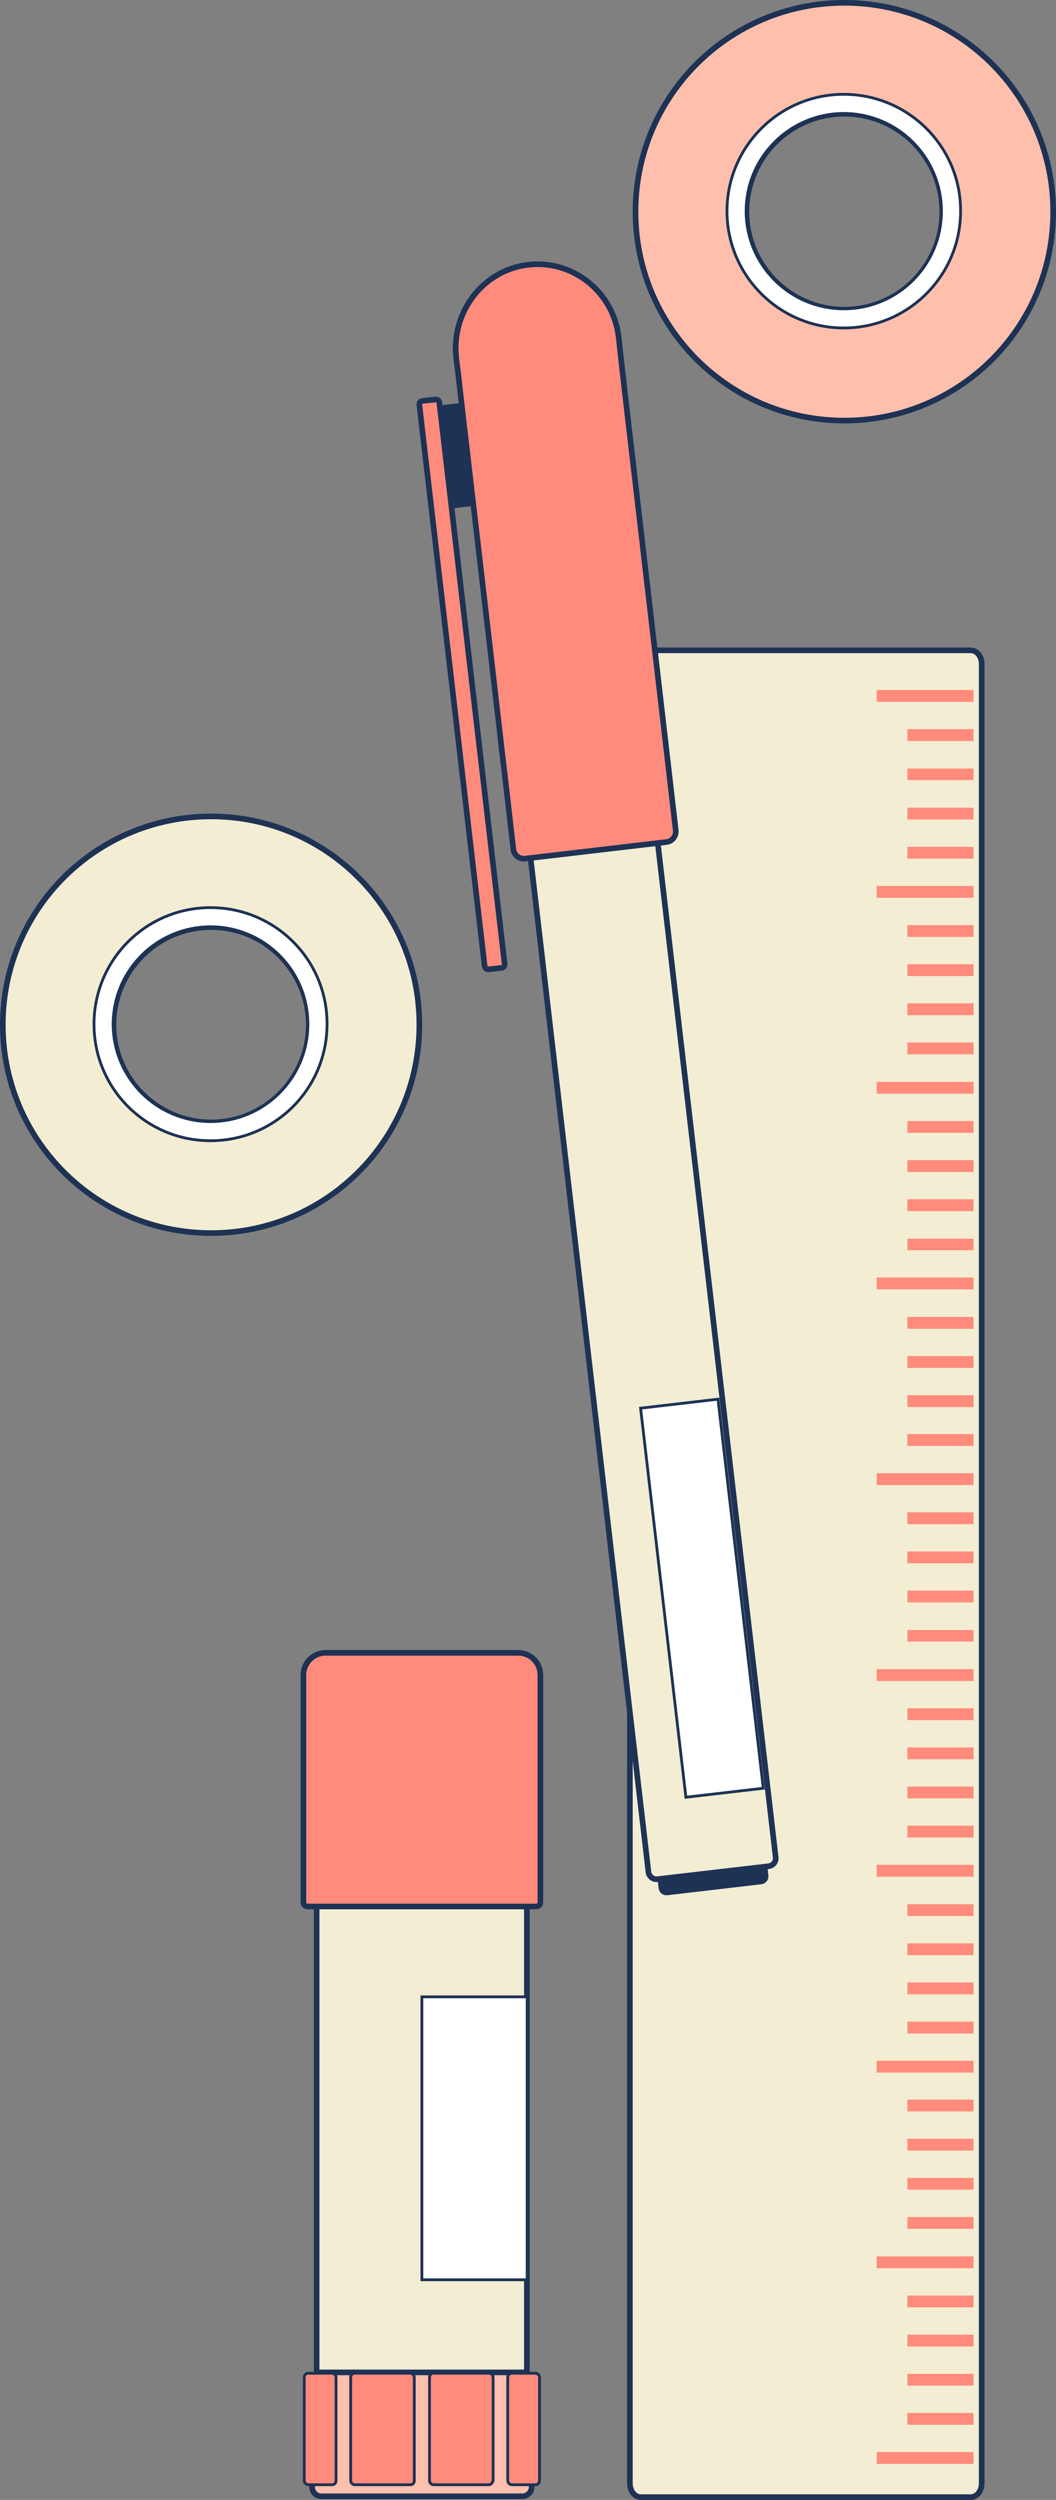 <?xml version="1.0" encoding="utf-8"?>
<!-- Generator: Adobe Illustrator 23.1.0, SVG Export Plug-In . SVG Version: 6.00 Build 0)  -->
<svg version="1.1" id="Layer_1" xmlns="http://www.w3.org/2000/svg" xmlns:xlink="http://www.w3.org/1999/xlink" x="0px" y="0px"
	 viewBox="0 0 375.2 888" style="enable-background:new 0 0 375.2 888;" xml:space="preserve">
<rect x="0" y="0" width="375.2" height="888" fill="#808080" stroke="none"/>
<style type="text/css">
	.st0{fill:#F3EDD3;stroke:#1D3254;stroke-width:2;stroke-miterlimit:10;}
	.st1{fill:#FF8B7C;}
	.st2{fill:#1D3254;}
	.st3{fill:#FF8B7C;stroke:#1D3254;stroke-width:2;stroke-miterlimit:10;}
	.st4{fill:#1D3254;stroke:#1D3254;stroke-miterlimit:10;}
	.st5{fill:#FFFFFF;stroke:#1D3254;stroke-miterlimit:10;}
	.st6{fill:#FFBFAD;stroke:#1D3254;stroke-width:2;stroke-miterlimit:10;}
	.st7{fill:#FF8B7C;stroke:#1D3254;stroke-miterlimit:10;}
</style>
<g>
	<g>
		<path class="st0" d="M227.5,231h117.4c2.2,0,3.9,2.2,3.9,4.9v646.2c0,2.7-1.7,4.9-3.9,4.9H227.7c-2.2,0-3.9-2.2-3.9-4.9V235.9
			C223.7,233.2,225.4,231,227.5,231z"/>
		<path class="st1" d="M311.5,736.2h34.4v-4.2h-34.4V736.2z"/>
		<path class="st1" d="M322.4,722.3h23.5v-4.2h-23.5V722.3z"/>
		<path class="st1" d="M322.4,708.4h23.5v-4.2h-23.5V708.4z"/>
		<path class="st1" d="M322.4,694.5h23.5v-4.2h-23.5V694.5z"/>
		<path class="st1" d="M322.4,680.6l23.5,0v-4.2h-23.5V680.6z"/>
		<path class="st1" d="M311.5,666.6h34.4v-4.2h-34.4V666.6z"/>
		<path class="st1" d="M322.4,652.7h23.5v-4.2h-23.5V652.7z"/>
		<path class="st1" d="M322.4,638.8h23.5v-4.2h-23.5V638.8z"/>
		<path class="st1" d="M322.4,624.9h23.5v-4.2h-23.5V624.9z"/>
		<path class="st1" d="M322.4,611h23.5v-4.2h-23.5V611z"/>
		<path class="st1" d="M311.5,597.1h34.4v-4.2h-34.4V597.1z"/>
		<path class="st1" d="M322.4,583.1h23.5V579h-23.5V583.1z"/>
		<path class="st1" d="M322.4,569.2h23.5v-4.2h-23.5V569.2z"/>
		<path class="st1" d="M322.4,555.3h23.5v-4.2h-23.5V555.3z"/>
		<path class="st1" d="M322.4,541.4h23.5v-4.2h-23.5V541.4z"/>
		<path class="st1" d="M311.5,527.5h34.4v-4.2h-34.4V527.5z"/>
		<path class="st1" d="M322.4,513.6h23.5v-4.2h-23.5V513.6z"/>
		<path class="st1" d="M322.4,499.8h23.5v-4.2h-23.5V499.8z"/>
		<path class="st1" d="M322.4,485.9h23.5v-4.2h-23.5V485.9z"/>
		<path class="st1" d="M322.4,472h23.5v-4.2h-23.5V472z"/>
		<path class="st1" d="M311.5,458h34.4v-4.2h-34.4V458z"/>
		<path class="st1" d="M322.4,444.1h23.5V440h-23.5V444.1z"/>
		<path class="st1" d="M322.4,430.2h23.5v-4.2h-23.5V430.2z"/>
		<path class="st1" d="M322.4,416.3h23.5v-4.2h-23.5V416.3z"/>
		<path class="st1" d="M322.4,402.4h23.5v-4.2h-23.5V402.4z"/>
		<path class="st1" d="M311.5,388.5h34.4v-4.2h-34.4V388.5z"/>
		<path class="st1" d="M322.4,374.5h23.5v-4.2h-23.5V374.5z"/>
		<path class="st1" d="M322.4,360.6h23.5v-4.2h-23.5V360.6z"/>
		<path class="st1" d="M322.4,346.7h23.5v-4.2h-23.5V346.7z"/>
		<path class="st1" d="M322.4,332.8h23.5v-4.2h-23.5V332.8z"/>
		<path class="st1" d="M311.5,318.9h34.4v-4.2h-34.4V318.9z"/>
		<path class="st1" d="M322.4,305h23.5v-4.2h-23.5V305z"/>
		<path class="st1" d="M322.4,291.1h23.5v-4.2h-23.5V291.1z"/>
		<path class="st1" d="M322.4,277.1h23.5V273h-23.5V277.1z"/>
		<path class="st1" d="M322.4,263.2h23.5v-4.2h-23.5V263.2z"/>
		<path class="st1" d="M311.5,249.3h34.4v-4.2h-34.4V249.3z"/>
		<path class="st1" d="M311.5,875.2h34.4v-4.2h-34.4V875.2z"/>
		<path class="st1" d="M322.4,861.3h23.5v-4.2h-23.5V861.3z"/>
		<path class="st1" d="M322.4,847.4h23.5v-4.2h-23.5V847.4z"/>
		<path class="st1" d="M322.4,833.5h23.5v-4.2h-23.5V833.5z"/>
		<path class="st1" d="M322.4,819.6h23.5v-4.2h-23.5V819.6z"/>
		<path class="st1" d="M311.5,805.7h34.4v-4.2h-34.4V805.7z"/>
		<path class="st1" d="M322.4,791.7h23.5v-4.2h-23.5V791.7z"/>
		<path class="st1" d="M322.4,777.8h23.5v-4.2h-23.5V777.8z"/>
		<path class="st1" d="M322.4,763.9h23.5v-4.2h-23.5V763.9z"/>
		<path class="st1" d="M322.4,750h23.5v-4.2h-23.5V750z"/>
	</g>
	<g>
		<path class="st2" d="M269.1,657.3l-33.3,3.9c-1.6,0.2-2.7,1.6-2.5,3.2l0.7,6.3c0.2,1.6,1.6,2.7,3.2,2.5l33.3-3.9
			c1.6-0.2,2.7-1.6,2.5-3.2l-0.7-6.3C272.3,658.2,270.9,657.1,269.1,657.3z"/>
		<path class="st0" d="M273.1,662.9l-39.5,4.6c-1.6,0.2-3-1-3.2-2.5l-45.9-394.7c-0.2-1.6,1-3,2.5-3.2l39.5-4.6c1.6-0.2,3,1,3.2,2.5
			l45.9,394.7C275.8,661.3,274.7,662.7,273.1,662.9z"/>
		<path class="st3" d="M178.2,343.8l-4.6,0.5c-0.7,0.1-1.3-0.4-1.4-1.1L149,143.8c-0.1-0.7,0.4-1.3,1.1-1.4l4.6-0.5
			c0.7-0.1,1.3,0.4,1.4,1.1l23.2,199.4C179.4,343,178.9,343.7,178.2,343.8z"/>
		<path class="st4" d="M163.3,143.7l-7,0.8l4.1,35.6l7-0.8L163.3,143.7z"/>
		<path class="st3" d="M186.6,94.2c-15.6,2.4-26.3,17.2-24.5,32.9c0.1,1.3,0.3,2.6,0.5,4l1.8,15.7c3.1,26.8,8.3,71,12.7,109.2
			c0.8,7.1,1.6,14,2.4,20.5l2.9,25.2c0.2,2,2.1,3.5,4.1,3.3l50.3-5.9c2-0.2,3.5-2.1,3.3-4.1l-3-25.9l-2.3-19.8l-12.8-110l-1.7-15
			l-0.5-4.7C217.8,103.3,202.9,91.7,186.6,94.2z"/>
		<path class="st5" d="M255.1,497l-27.5,3.2l16.1,138.2l27.5-3.2L255.1,497z"/>
	</g>
	<g>
		<path class="st6" d="M300,1c-41,0-74.2,33.2-74.2,74.2s33.2,74.2,74.2,74.2s74.2-33.2,74.2-74.2S341,1,300,1z M300,110
			c-19.2,0-34.8-15.6-34.8-34.8s15.6-34.8,34.8-34.8c19.2,0,34.8,15.6,34.8,34.8S319.2,110,300,110z"/>
		<path class="st5" d="M299.8,33.5c-22.9,0-41.5,18.6-41.5,41.5s18.6,41.5,41.5,41.5c22.9,0,41.5-18.6,41.5-41.5
			C341.4,52.1,322.7,33.5,299.8,33.5z M299.8,109.7c-19.2,0-34.7-15.6-34.7-34.7c0-19.2,15.6-34.7,34.7-34.7s34.7,15.6,34.7,34.7
			C334.5,94.2,319,109.7,299.8,109.7z"/>
	</g>
	<g>
		<path class="st0" d="M75,290c-40.9,0-74,33.1-74,74s33.1,74,74,74c40.9,0,74-33.1,74-74S115.9,290,75,290z M75,398.7
			c-19.1,0-34.7-15.6-34.7-34.7s15.6-34.7,34.7-34.7c19.1,0,34.7,15.6,34.7,34.7S94.1,398.7,75,398.7z"/>
		<path class="st5" d="M74.8,322.4c-22.9,0-41.4,18.5-41.4,41.4c0,22.9,18.5,41.4,41.4,41.4c22.9,0,41.4-18.5,41.4-41.4
			C116.3,340.9,97.7,322.4,74.8,322.4z M74.8,398.4c-19.1,0-34.6-15.5-34.6-34.6c0-19.1,15.5-34.6,34.6-34.6
			c19.1,0,34.6,15.5,34.6,34.6C109.4,382.9,93.9,398.4,74.8,398.4z"/>
	</g>
	<path class="st0" d="M187.2,672.5h-74.7v174.1h74.7V672.5z"/>
	<path class="st3" d="M184.1,587.1h-68.4c-4.3,0-7.9,3.5-7.9,7.9v4.2v70.7v5.8c0,0.9,0.6,1.5,1.5,1.5h81.2c0.9,0,1.5-0.6,1.5-1.5
		v-5.8v-70.7V595C192,590.5,188.4,587.1,184.1,587.1z"/>
	<path class="st6" d="M185.6,886.7h-71.4c-1.9,0-3.3-1.5-3.3-3.3V846c0-1.9,1.5-3.3,3.3-3.3h71.4c1.9,0,3.3,1.5,3.3,3.3v37.4
		C188.9,885.2,187.4,886.7,185.6,886.7z"/>
	<path class="st7" d="M118,882.6h-8.5c-0.7,0-1.4-0.7-1.4-1.5v-36.6c0-0.8,0.6-1.5,1.4-1.5h8.5c0.7,0,1.4,0.7,1.4,1.5v36.6
		C119.4,882.1,118.8,882.6,118,882.6z"/>
	<path class="st7" d="M145.8,882.6h-19.8c-0.7,0-1.4-0.7-1.4-1.5v-36.6c0-0.8,0.6-1.5,1.4-1.5h19.8c0.7,0,1.4,0.7,1.4,1.5v36.6
		C147.2,882.1,146.6,882.6,145.8,882.6z"/>
	<path class="st7" d="M173.7,882.6H154c-0.7,0-1.4-0.7-1.4-1.5v-36.6c0-0.8,0.6-1.5,1.4-1.5h19.8c0.7,0,1.4,0.7,1.4,1.5v36.6
		C175,882.1,174.3,882.6,173.7,882.6z"/>
	<path class="st7" d="M190.3,882.6h-8.5c-0.7,0-1.4-0.7-1.4-1.5v-36.6c0-0.8,0.6-1.5,1.4-1.5h8.5c0.7,0,1.4,0.7,1.4,1.5v36.6
		C191.6,882.1,191,882.6,190.3,882.6z"/>
	<path class="st5" d="M187.3,709.3h-37.4v100.5h37.4V709.3z"/>
</g>
</svg>
